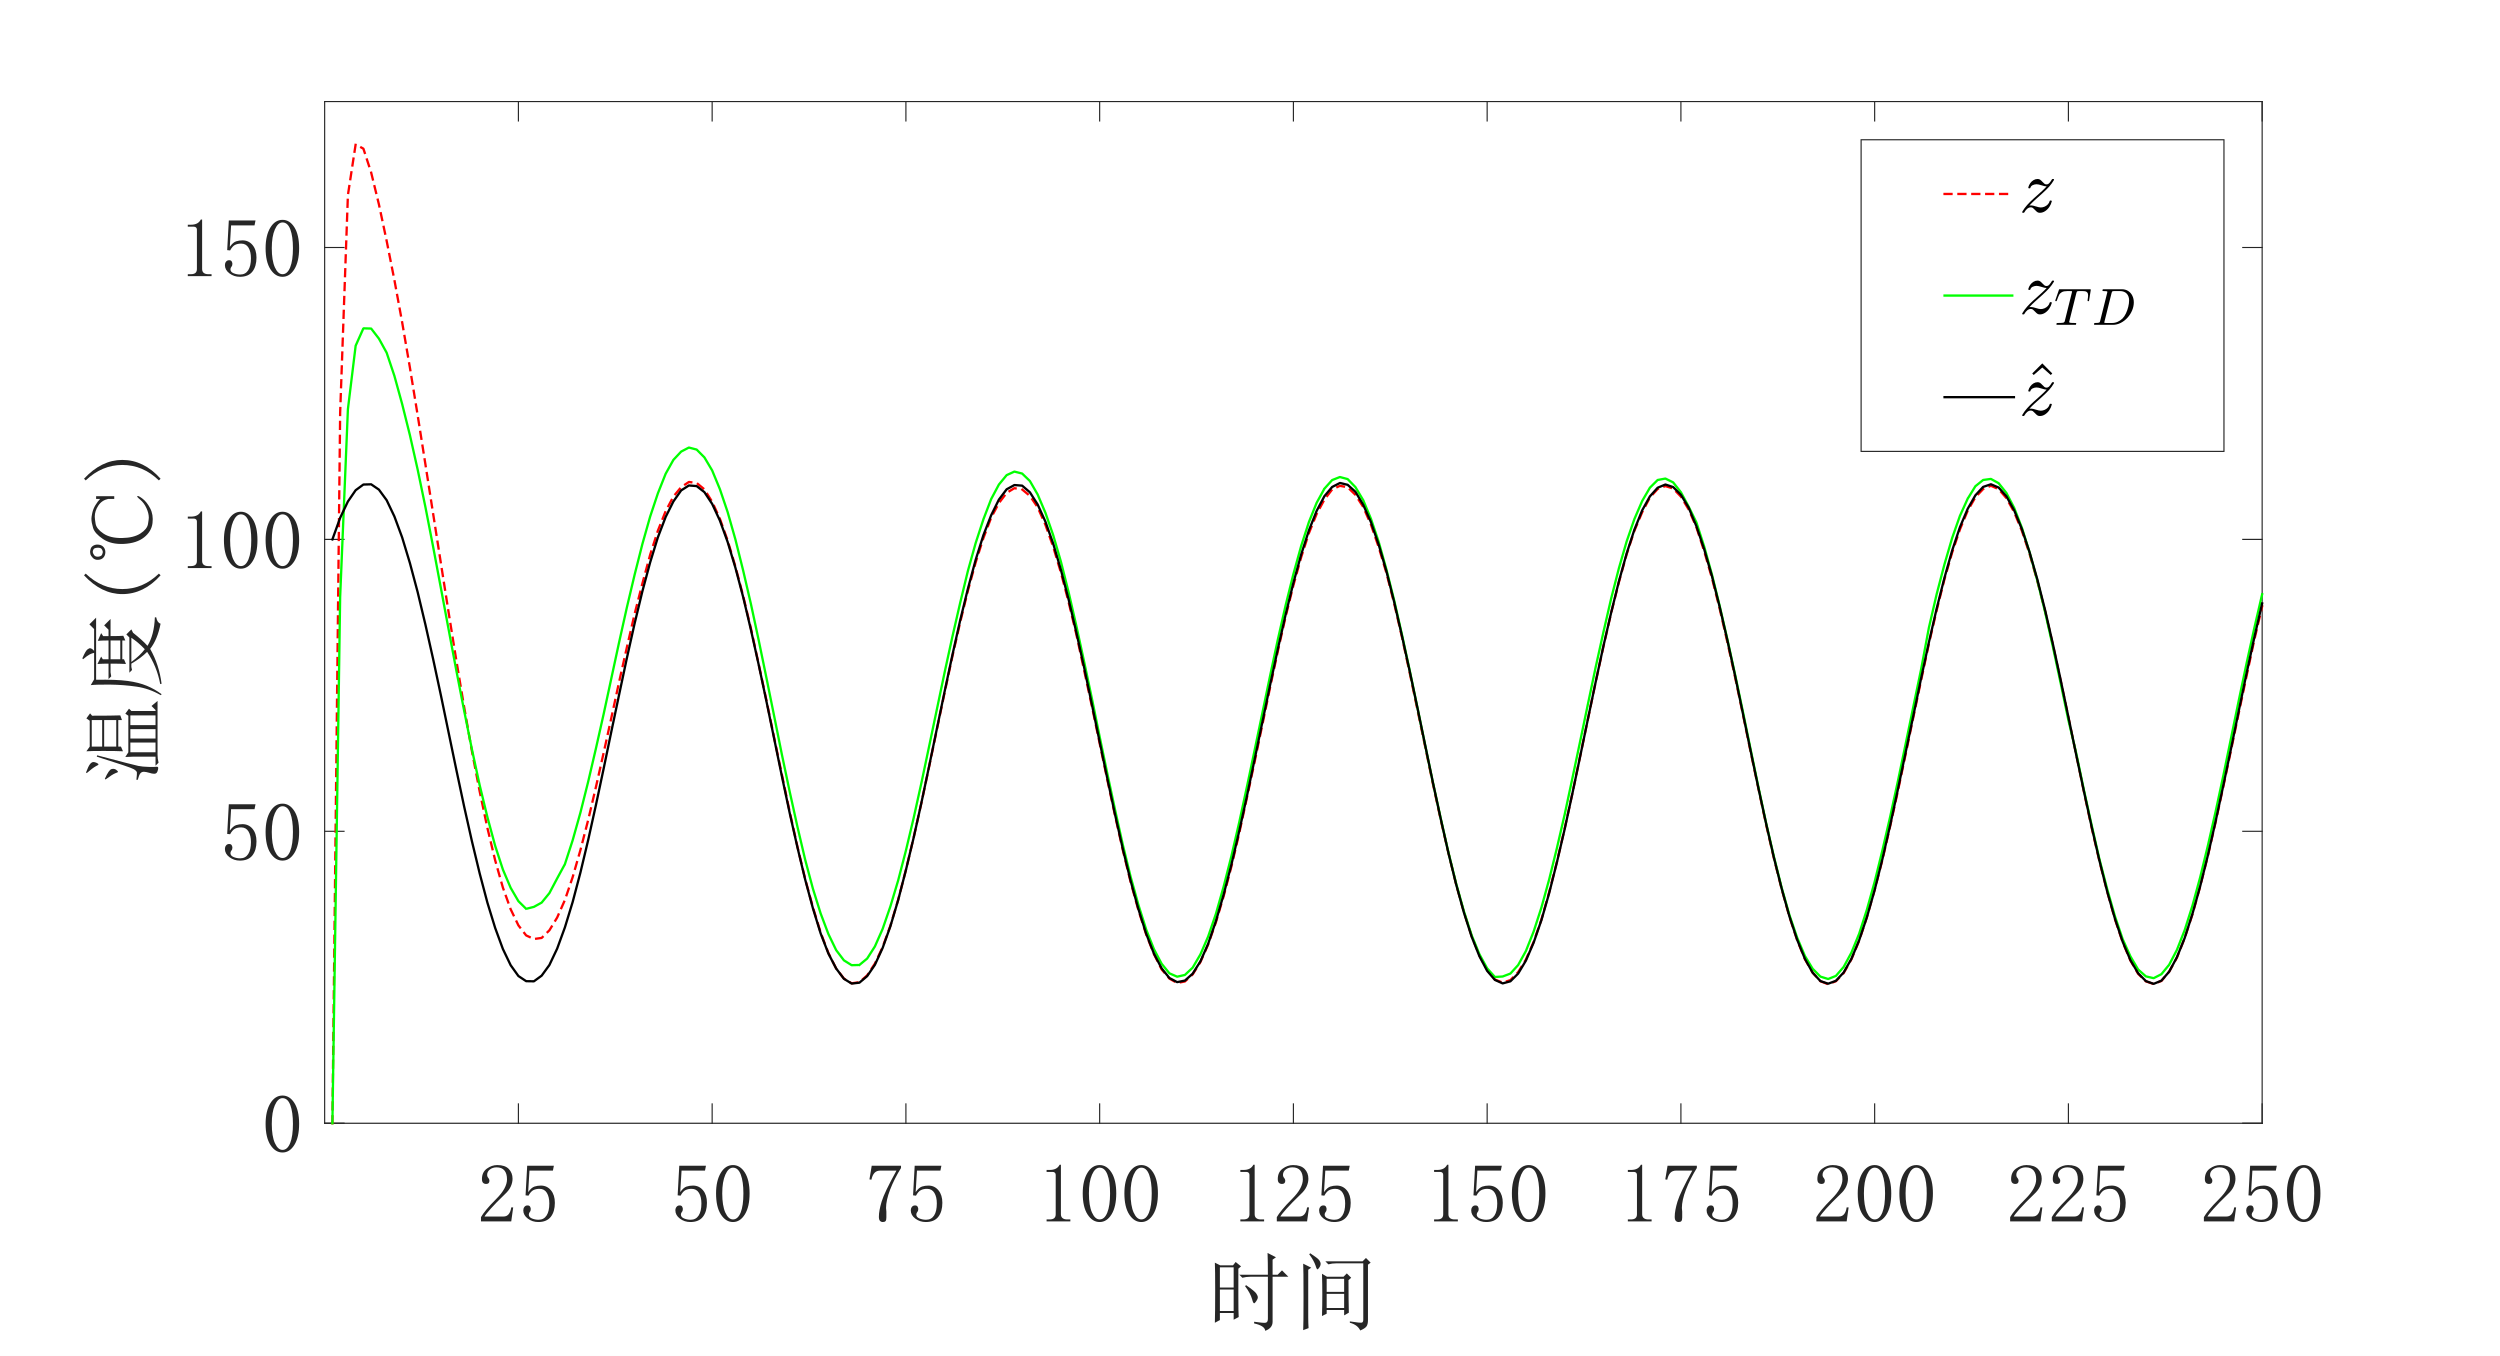 <?xml version="1.0"?>
<!DOCTYPE svg PUBLIC '-//W3C//DTD SVG 1.0//EN'
          'http://www.w3.org/TR/2001/REC-SVG-20010904/DTD/svg10.dtd'>
<svg xmlns:xlink="http://www.w3.org/1999/xlink" style="fill-opacity:1; color-rendering:auto; color-interpolation:auto; text-rendering:auto; stroke:black; stroke-linecap:square; stroke-miterlimit:10; shape-rendering:auto; stroke-opacity:1; fill:black; stroke-dasharray:none; font-weight:normal; stroke-width:1; font-family:'Dialog'; font-style:normal; stroke-linejoin:miter; font-size:12px; stroke-dashoffset:0; image-rendering:auto;" width="2880" height="1562" xmlns="http://www.w3.org/2000/svg"
><rect width="100%" height="100%" fill="#333333" stroke="none"/><!--Generated by the Batik Graphics2D SVG Generator--><defs id="genericDefs"
  /><g
  ><defs id="defs1"
    ><clipPath clipPathUnits="userSpaceOnUse" id="clipPath1"
      ><path d="M0 0 L2880 0 L2880 1562 L0 1562 L0 0 Z"
      /></clipPath
    ></defs
    ><g style="fill:white; stroke:white;"
    ><rect x="0" y="0" width="2880" style="clip-path:url(#clipPath1); stroke:none;" height="1562"
    /></g
    ><g style="fill:white; text-rendering:optimizeSpeed; color-rendering:optimizeSpeed; image-rendering:optimizeSpeed; shape-rendering:crispEdges; stroke:white; color-interpolation:sRGB;"
    ><rect x="0" width="2880" height="1562" y="0" style="stroke:none;"
      /><path style="stroke:none;" d="M374 1294 L2606 1294 L2606 117 L374 117 Z"
    /></g
    ><g style="fill:rgb(38,38,38); text-rendering:geometricPrecision; image-rendering:optimizeQuality; color-rendering:optimizeQuality; stroke-linejoin:round; stroke:rgb(38,38,38); color-interpolation:linearRGB; stroke-width:1.333;"
    ><line y2="1294" style="fill:none;" x1="374" x2="2606" y1="1294"
      /><line y2="117" style="fill:none;" x1="374" x2="2606" y1="117"
      /><line y2="1271.68" style="fill:none;" x1="597.2" x2="597.2" y1="1294"
      /><line y2="1271.68" style="fill:none;" x1="820.4" x2="820.4" y1="1294"
      /><line y2="1271.68" style="fill:none;" x1="1043.6" x2="1043.6" y1="1294"
      /><line y2="1271.68" style="fill:none;" x1="1266.8" x2="1266.8" y1="1294"
      /><line y2="1271.68" style="fill:none;" x1="1490" x2="1490" y1="1294"
      /><line y2="1271.68" style="fill:none;" x1="1713.2" x2="1713.2" y1="1294"
      /><line y2="1271.68" style="fill:none;" x1="1936.4" x2="1936.4" y1="1294"
      /><line y2="1271.68" style="fill:none;" x1="2159.6" x2="2159.6" y1="1294"
      /><line y2="1271.68" style="fill:none;" x1="2382.8" x2="2382.8" y1="1294"
      /><line y2="1271.68" style="fill:none;" x1="2606" x2="2606" y1="1294"
      /><line y2="139.32" style="fill:none;" x1="597.2" x2="597.2" y1="117"
      /><line y2="139.32" style="fill:none;" x1="820.4" x2="820.4" y1="117"
      /><line y2="139.32" style="fill:none;" x1="1043.6" x2="1043.6" y1="117"
      /><line y2="139.32" style="fill:none;" x1="1266.8" x2="1266.8" y1="117"
      /><line y2="139.32" style="fill:none;" x1="1490" x2="1490" y1="117"
      /><line y2="139.32" style="fill:none;" x1="1713.2" x2="1713.2" y1="117"
      /><line y2="139.32" style="fill:none;" x1="1936.4" x2="1936.4" y1="117"
      /><line y2="139.32" style="fill:none;" x1="2159.6" x2="2159.6" y1="117"
      /><line y2="139.32" style="fill:none;" x1="2382.8" x2="2382.8" y1="117"
      /><line y2="139.32" style="fill:none;" x1="2606" x2="2606" y1="117"
    /></g
    ><g transform="translate(597.2,1318.533)" style="font-size:96px; fill:rgb(38,38,38); text-rendering:geometricPrecision; image-rendering:optimizeQuality; color-rendering:optimizeQuality; font-family:'宋体'; stroke:rgb(38,38,38); color-interpolation:linearRGB;"
    ><path style="stroke:none;" d="M-13.125 40.125 Q-13.125 33.375 -16.125 29.812 Q-19.125 26.25 -25.125 26.25 Q-29.625 26.25 -32.812 28.688 Q-36 31.125 -36 34.875 Q-36 37.125 -34.5 38.625 Q-33.375 40.125 -33.375 41.625 Q-33.375 43.5 -34.312 44.438 Q-35.25 45.375 -37.125 45.375 Q-39.375 45.375 -40.688 44.062 Q-42 42.75 -42 39.75 Q-42 31.875 -36.375 27.75 Q-30.75 23.625 -24.375 23.625 Q-15.375 23.625 -11.062 28.125 Q-6.75 32.625 -6.75 39.375 Q-6.75 43.875 -8.812 48.375 Q-10.875 52.875 -15.375 57 Q-26.25 67.5 -32.062 74.062 Q-37.875 80.625 -39 82.875 L-16.875 82.875 Q-13.5 82.875 -11.25 80.25 Q-9 77.625 -8.25 72.375 L-6 72.375 L-8.25 88.5 L-43.125 88.5 L-43.125 83.625 Q-41.25 80.25 -36.938 75 Q-32.625 69.75 -25.5 62.625 Q-19.125 56.25 -16.125 50.625 Q-13.125 45 -13.125 40.125 ZM25.875 47.25 Q33 47.25 37.5 52.688 Q42 58.125 42 67.125 Q42 77.25 37.312 83.25 Q32.625 89.25 22.875 89.25 Q16.125 89.25 10.875 85.312 Q5.625 81.375 5.625 75.75 Q5.625 73.5 6.938 71.812 Q8.25 70.125 10.5 70.125 Q12.75 70.125 13.5 71.625 Q14.25 73.125 14.25 74.25 Q14.25 76.5 13.125 77.625 Q12 79.125 12 80.625 Q12 83.625 15.562 85.125 Q19.125 86.625 23.25 86.625 Q29.25 86.625 32.438 81.75 Q35.625 76.875 35.625 67.875 Q35.625 60.375 32.812 55.688 Q30 51 24.375 51 Q20.25 51 17.25 52.5 Q14.25 54 11.625 58.875 L8.25 58.5 L10.125 24.375 L40.875 24.375 L39.75 30 L12.75 30 L11.25 54.75 Q15 49.5 18.562 48.375 Q22.125 47.25 25.875 47.25 Z"
    /></g
    ><g transform="translate(820.4,1318.533)" style="font-size:96px; fill:rgb(38,38,38); text-rendering:geometricPrecision; image-rendering:optimizeQuality; color-rendering:optimizeQuality; font-family:'宋体'; stroke:rgb(38,38,38); color-interpolation:linearRGB;"
    ><path style="stroke:none;" d="M-22.125 47.25 Q-15 47.25 -10.5 52.688 Q-6 58.125 -6 67.125 Q-6 77.25 -10.688 83.25 Q-15.375 89.25 -25.125 89.25 Q-31.875 89.25 -37.125 85.312 Q-42.375 81.375 -42.375 75.75 Q-42.375 73.5 -41.062 71.812 Q-39.75 70.125 -37.5 70.125 Q-35.25 70.125 -34.5 71.625 Q-33.75 73.125 -33.75 74.25 Q-33.75 76.5 -34.875 77.625 Q-36 79.125 -36 80.625 Q-36 83.625 -32.438 85.125 Q-28.875 86.625 -24.75 86.625 Q-18.75 86.625 -15.562 81.75 Q-12.375 76.875 -12.375 67.875 Q-12.375 60.375 -15.188 55.688 Q-18 51 -23.625 51 Q-27.75 51 -30.75 52.5 Q-33.75 54 -36.375 58.875 L-39.75 58.5 L-37.875 24.375 L-7.125 24.375 L-8.25 30 L-35.25 30 L-36.75 54.75 Q-33 49.5 -29.438 48.375 Q-25.875 47.25 -22.125 47.25 ZM24 26.625 Q18.75 26.625 15.188 34.688 Q11.625 42.75 11.625 56.25 Q11.625 70.5 15.188 78.375 Q18.75 86.25 24 86.25 Q29.625 86.25 32.812 78.375 Q36 70.5 36 56.25 Q36 42.75 33 34.688 Q30 26.625 24 26.625 ZM24 89.25 Q15.75 89.25 10.125 80.625 Q4.5 72 4.5 56.25 Q4.5 41.625 9.938 32.625 Q15.375 23.625 24 23.625 Q32.25 23.625 37.688 32.25 Q43.125 40.875 43.125 56.25 Q43.125 71.625 37.688 80.438 Q32.25 89.25 24 89.25 Z"
    /></g
    ><g transform="translate(1043.6,1318.533)" style="font-size:96px; fill:rgb(38,38,38); text-rendering:geometricPrecision; image-rendering:optimizeQuality; color-rendering:optimizeQuality; font-family:'宋体'; stroke:rgb(38,38,38); color-interpolation:linearRGB;"
    ><path style="stroke:none;" d="M-5.625 27 Q-13.5 39.75 -18.188 51.938 Q-22.875 64.125 -22.875 73.125 Q-22.875 74.625 -22.5 77.25 Q-22.5 80.25 -22.5 84 Q-22.5 87 -23.438 88.125 Q-24.375 89.25 -26.625 89.25 Q-28.5 89.25 -29.812 87.938 Q-31.125 86.625 -31.125 83.25 Q-31.125 76.125 -27.938 65.625 Q-24.75 55.125 -10.875 30 L-29.625 30 Q-33.75 30 -36.188 32.625 Q-38.625 35.25 -39.75 40.5 L-42 40.125 L-39.375 24.375 L-5.625 24.375 L-5.625 27 ZM25.875 47.25 Q33 47.25 37.5 52.688 Q42 58.125 42 67.125 Q42 77.25 37.312 83.25 Q32.625 89.25 22.875 89.25 Q16.125 89.25 10.875 85.312 Q5.625 81.375 5.625 75.75 Q5.625 73.5 6.938 71.812 Q8.25 70.125 10.5 70.125 Q12.75 70.125 13.5 71.625 Q14.25 73.125 14.25 74.25 Q14.25 76.5 13.125 77.625 Q12 79.125 12 80.625 Q12 83.625 15.562 85.125 Q19.125 86.625 23.25 86.625 Q29.25 86.625 32.438 81.75 Q35.625 76.875 35.625 67.875 Q35.625 60.375 32.812 55.688 Q30 51 24.375 51 Q20.25 51 17.25 52.5 Q14.25 54 11.625 58.875 L8.25 58.5 L10.125 24.375 L40.875 24.375 L39.75 30 L12.75 30 L11.25 54.75 Q15 49.5 18.562 48.375 Q22.125 47.25 25.875 47.25 Z"
    /></g
    ><g transform="translate(1266.8,1318.533)" style="font-size:96px; fill:rgb(38,38,38); text-rendering:geometricPrecision; image-rendering:optimizeQuality; color-rendering:optimizeQuality; font-family:'宋体'; stroke:rgb(38,38,38); color-interpolation:linearRGB;"
    ><path style="stroke:none;" d="M-44.625 23.25 L-44.625 80.25 Q-44.625 83.25 -42.75 84.75 Q-40.875 86.25 -37.5 86.25 L-33.75 86.25 L-33.75 88.5 L-61.125 88.5 L-61.125 86.25 L-57.75 86.25 Q-54 86.25 -52.312 84.75 Q-50.625 83.25 -50.625 80.25 L-50.625 34.875 Q-50.625 33.375 -51.562 32.438 Q-52.5 31.5 -54.375 31.5 L-61.125 31.5 L-61.125 29.25 L-57.75 29.25 Q-53.25 29.25 -50.438 27.75 Q-47.625 26.25 -46.125 23.25 L-44.625 23.25 ZM0 26.625 Q-5.25 26.625 -8.812 34.688 Q-12.375 42.75 -12.375 56.25 Q-12.375 70.5 -8.812 78.375 Q-5.25 86.25 0 86.25 Q5.625 86.25 8.812 78.375 Q12 70.5 12 56.25 Q12 42.75 9 34.688 Q6 26.625 0 26.625 ZM0 89.25 Q-8.25 89.25 -13.875 80.625 Q-19.5 72 -19.5 56.25 Q-19.5 41.625 -14.062 32.625 Q-8.625 23.625 0 23.625 Q8.25 23.625 13.688 32.25 Q19.125 40.875 19.125 56.25 Q19.125 71.625 13.688 80.438 Q8.25 89.25 0 89.25 ZM48 26.625 Q42.75 26.625 39.188 34.688 Q35.625 42.75 35.625 56.25 Q35.625 70.5 39.188 78.375 Q42.75 86.25 48 86.25 Q53.625 86.25 56.812 78.375 Q60 70.5 60 56.25 Q60 42.75 57 34.688 Q54 26.625 48 26.625 ZM48 89.25 Q39.75 89.25 34.125 80.625 Q28.5 72 28.5 56.25 Q28.5 41.625 33.938 32.625 Q39.375 23.625 48 23.625 Q56.25 23.625 61.688 32.25 Q67.125 40.875 67.125 56.25 Q67.125 71.625 61.688 80.438 Q56.25 89.25 48 89.25 Z"
    /></g
    ><g transform="translate(1490,1318.533)" style="font-size:96px; fill:rgb(38,38,38); text-rendering:geometricPrecision; image-rendering:optimizeQuality; color-rendering:optimizeQuality; font-family:'宋体'; stroke:rgb(38,38,38); color-interpolation:linearRGB;"
    ><path style="stroke:none;" d="M-44.625 23.25 L-44.625 80.25 Q-44.625 83.25 -42.75 84.75 Q-40.875 86.25 -37.5 86.25 L-33.75 86.25 L-33.75 88.5 L-61.125 88.5 L-61.125 86.25 L-57.75 86.25 Q-54 86.25 -52.312 84.75 Q-50.625 83.25 -50.625 80.25 L-50.625 34.875 Q-50.625 33.375 -51.562 32.438 Q-52.5 31.5 -54.375 31.5 L-61.125 31.5 L-61.125 29.25 L-57.75 29.25 Q-53.25 29.25 -50.438 27.75 Q-47.625 26.25 -46.125 23.25 L-44.625 23.25 ZM10.875 40.125 Q10.875 33.375 7.875 29.812 Q4.875 26.25 -1.125 26.25 Q-5.625 26.25 -8.812 28.688 Q-12 31.125 -12 34.875 Q-12 37.125 -10.5 38.625 Q-9.375 40.125 -9.375 41.625 Q-9.375 43.5 -10.312 44.438 Q-11.25 45.375 -13.125 45.375 Q-15.375 45.375 -16.688 44.062 Q-18 42.75 -18 39.75 Q-18 31.875 -12.375 27.75 Q-6.75 23.625 -0.375 23.625 Q8.625 23.625 12.938 28.125 Q17.25 32.625 17.25 39.375 Q17.25 43.875 15.188 48.375 Q13.125 52.875 8.625 57 Q-2.25 67.5 -8.062 74.062 Q-13.875 80.625 -15 82.875 L7.125 82.875 Q10.5 82.875 12.75 80.25 Q15 77.625 15.75 72.375 L18 72.375 L15.75 88.5 L-19.125 88.5 L-19.125 83.625 Q-17.25 80.25 -12.938 75 Q-8.625 69.75 -1.5 62.625 Q4.875 56.25 7.875 50.625 Q10.875 45 10.875 40.125 ZM49.875 47.25 Q57 47.25 61.5 52.688 Q66 58.125 66 67.125 Q66 77.25 61.312 83.25 Q56.625 89.25 46.875 89.25 Q40.125 89.25 34.875 85.312 Q29.625 81.375 29.625 75.75 Q29.625 73.5 30.938 71.812 Q32.25 70.125 34.5 70.125 Q36.75 70.125 37.5 71.625 Q38.25 73.125 38.25 74.25 Q38.25 76.5 37.125 77.625 Q36 79.125 36 80.625 Q36 83.625 39.562 85.125 Q43.125 86.625 47.25 86.625 Q53.25 86.625 56.438 81.75 Q59.625 76.875 59.625 67.875 Q59.625 60.375 56.812 55.688 Q54 51 48.375 51 Q44.25 51 41.25 52.5 Q38.25 54 35.625 58.875 L32.25 58.5 L34.125 24.375 L64.875 24.375 L63.75 30 L36.75 30 L35.25 54.75 Q39 49.5 42.562 48.375 Q46.125 47.25 49.875 47.25 Z"
    /></g
    ><g transform="translate(1713.2,1318.533)" style="font-size:96px; fill:rgb(38,38,38); text-rendering:geometricPrecision; image-rendering:optimizeQuality; color-rendering:optimizeQuality; font-family:'宋体'; stroke:rgb(38,38,38); color-interpolation:linearRGB;"
    ><path style="stroke:none;" d="M-44.625 23.25 L-44.625 80.25 Q-44.625 83.25 -42.75 84.75 Q-40.875 86.25 -37.5 86.25 L-33.75 86.25 L-33.75 88.5 L-61.125 88.5 L-61.125 86.25 L-57.75 86.25 Q-54 86.25 -52.312 84.75 Q-50.625 83.25 -50.625 80.25 L-50.625 34.875 Q-50.625 33.375 -51.562 32.438 Q-52.5 31.5 -54.375 31.5 L-61.125 31.5 L-61.125 29.25 L-57.75 29.25 Q-53.25 29.25 -50.438 27.75 Q-47.625 26.25 -46.125 23.25 L-44.625 23.25 ZM1.875 47.25 Q9 47.25 13.5 52.688 Q18 58.125 18 67.125 Q18 77.25 13.312 83.25 Q8.625 89.25 -1.125 89.25 Q-7.875 89.25 -13.125 85.312 Q-18.375 81.375 -18.375 75.75 Q-18.375 73.5 -17.062 71.812 Q-15.75 70.125 -13.5 70.125 Q-11.25 70.125 -10.5 71.625 Q-9.75 73.125 -9.75 74.25 Q-9.75 76.5 -10.875 77.625 Q-12 79.125 -12 80.625 Q-12 83.625 -8.438 85.125 Q-4.875 86.625 -0.75 86.625 Q5.25 86.625 8.438 81.75 Q11.625 76.875 11.625 67.875 Q11.625 60.375 8.812 55.688 Q6 51 0.375 51 Q-3.75 51 -6.75 52.5 Q-9.75 54 -12.375 58.875 L-15.75 58.5 L-13.875 24.375 L16.875 24.375 L15.75 30 L-11.25 30 L-12.75 54.75 Q-9 49.5 -5.438 48.375 Q-1.875 47.25 1.875 47.25 ZM48 26.625 Q42.75 26.625 39.188 34.688 Q35.625 42.75 35.625 56.25 Q35.625 70.5 39.188 78.375 Q42.75 86.25 48 86.25 Q53.625 86.25 56.812 78.375 Q60 70.5 60 56.25 Q60 42.75 57 34.688 Q54 26.625 48 26.625 ZM48 89.25 Q39.75 89.25 34.125 80.625 Q28.5 72 28.5 56.25 Q28.5 41.625 33.938 32.625 Q39.375 23.625 48 23.625 Q56.25 23.625 61.688 32.25 Q67.125 40.875 67.125 56.25 Q67.125 71.625 61.688 80.438 Q56.25 89.25 48 89.25 Z"
    /></g
    ><g transform="translate(1936.4,1318.533)" style="font-size:96px; fill:rgb(38,38,38); text-rendering:geometricPrecision; image-rendering:optimizeQuality; color-rendering:optimizeQuality; font-family:'宋体'; stroke:rgb(38,38,38); color-interpolation:linearRGB;"
    ><path style="stroke:none;" d="M-44.625 23.25 L-44.625 80.25 Q-44.625 83.25 -42.75 84.75 Q-40.875 86.25 -37.5 86.25 L-33.75 86.25 L-33.75 88.5 L-61.125 88.5 L-61.125 86.25 L-57.75 86.25 Q-54 86.25 -52.312 84.75 Q-50.625 83.25 -50.625 80.25 L-50.625 34.875 Q-50.625 33.375 -51.562 32.438 Q-52.5 31.5 -54.375 31.5 L-61.125 31.5 L-61.125 29.25 L-57.75 29.25 Q-53.25 29.25 -50.438 27.75 Q-47.625 26.25 -46.125 23.25 L-44.625 23.25 ZM18.375 27 Q10.5 39.75 5.812 51.938 Q1.125 64.125 1.125 73.125 Q1.125 74.625 1.5 77.25 Q1.5 80.25 1.5 84 Q1.5 87 0.562 88.125 Q-0.375 89.25 -2.625 89.25 Q-4.5 89.25 -5.812 87.938 Q-7.125 86.625 -7.125 83.25 Q-7.125 76.125 -3.938 65.625 Q-0.75 55.125 13.125 30 L-5.625 30 Q-9.75 30 -12.188 32.625 Q-14.625 35.25 -15.75 40.5 L-18 40.125 L-15.375 24.375 L18.375 24.375 L18.375 27 ZM49.875 47.25 Q57 47.25 61.5 52.688 Q66 58.125 66 67.125 Q66 77.25 61.312 83.25 Q56.625 89.25 46.875 89.25 Q40.125 89.25 34.875 85.312 Q29.625 81.375 29.625 75.75 Q29.625 73.5 30.938 71.812 Q32.25 70.125 34.5 70.125 Q36.75 70.125 37.5 71.625 Q38.25 73.125 38.25 74.25 Q38.25 76.5 37.125 77.625 Q36 79.125 36 80.625 Q36 83.625 39.562 85.125 Q43.125 86.625 47.25 86.625 Q53.25 86.625 56.438 81.75 Q59.625 76.875 59.625 67.875 Q59.625 60.375 56.812 55.688 Q54 51 48.375 51 Q44.25 51 41.25 52.5 Q38.25 54 35.625 58.875 L32.25 58.5 L34.125 24.375 L64.875 24.375 L63.75 30 L36.75 30 L35.25 54.75 Q39 49.5 42.562 48.375 Q46.125 47.25 49.875 47.25 Z"
    /></g
    ><g transform="translate(2159.6,1318.533)" style="font-size:96px; fill:rgb(38,38,38); text-rendering:geometricPrecision; image-rendering:optimizeQuality; color-rendering:optimizeQuality; font-family:'宋体'; stroke:rgb(38,38,38); color-interpolation:linearRGB;"
    ><path style="stroke:none;" d="M-37.125 40.125 Q-37.125 33.375 -40.125 29.812 Q-43.125 26.25 -49.125 26.25 Q-53.625 26.25 -56.812 28.688 Q-60 31.125 -60 34.875 Q-60 37.125 -58.5 38.625 Q-57.375 40.125 -57.375 41.625 Q-57.375 43.5 -58.312 44.438 Q-59.25 45.375 -61.125 45.375 Q-63.375 45.375 -64.688 44.062 Q-66 42.75 -66 39.75 Q-66 31.875 -60.375 27.75 Q-54.75 23.625 -48.375 23.625 Q-39.375 23.625 -35.062 28.125 Q-30.75 32.625 -30.75 39.375 Q-30.75 43.875 -32.812 48.375 Q-34.875 52.875 -39.375 57 Q-50.25 67.5 -56.062 74.062 Q-61.875 80.625 -63 82.875 L-40.875 82.875 Q-37.5 82.875 -35.25 80.25 Q-33 77.625 -32.25 72.375 L-30 72.375 L-32.25 88.5 L-67.125 88.5 L-67.125 83.625 Q-65.25 80.25 -60.938 75 Q-56.625 69.75 -49.5 62.625 Q-43.125 56.25 -40.125 50.625 Q-37.125 45 -37.125 40.125 ZM0 26.625 Q-5.25 26.625 -8.812 34.688 Q-12.375 42.75 -12.375 56.25 Q-12.375 70.5 -8.812 78.375 Q-5.25 86.25 0 86.25 Q5.625 86.25 8.812 78.375 Q12 70.5 12 56.25 Q12 42.75 9 34.688 Q6 26.625 0 26.625 ZM0 89.25 Q-8.25 89.25 -13.875 80.625 Q-19.5 72 -19.5 56.25 Q-19.5 41.625 -14.062 32.625 Q-8.625 23.625 0 23.625 Q8.25 23.625 13.688 32.25 Q19.125 40.875 19.125 56.25 Q19.125 71.625 13.688 80.438 Q8.25 89.25 0 89.25 ZM48 26.625 Q42.75 26.625 39.188 34.688 Q35.625 42.75 35.625 56.25 Q35.625 70.5 39.188 78.375 Q42.75 86.25 48 86.25 Q53.625 86.25 56.812 78.375 Q60 70.5 60 56.25 Q60 42.75 57 34.688 Q54 26.625 48 26.625 ZM48 89.25 Q39.75 89.25 34.125 80.625 Q28.5 72 28.5 56.25 Q28.5 41.625 33.938 32.625 Q39.375 23.625 48 23.625 Q56.25 23.625 61.688 32.25 Q67.125 40.875 67.125 56.25 Q67.125 71.625 61.688 80.438 Q56.25 89.25 48 89.25 Z"
    /></g
    ><g transform="translate(2382.8,1318.533)" style="font-size:96px; fill:rgb(38,38,38); text-rendering:geometricPrecision; image-rendering:optimizeQuality; color-rendering:optimizeQuality; font-family:'宋体'; stroke:rgb(38,38,38); color-interpolation:linearRGB;"
    ><path style="stroke:none;" d="M-37.125 40.125 Q-37.125 33.375 -40.125 29.812 Q-43.125 26.25 -49.125 26.25 Q-53.625 26.25 -56.812 28.688 Q-60 31.125 -60 34.875 Q-60 37.125 -58.5 38.625 Q-57.375 40.125 -57.375 41.625 Q-57.375 43.5 -58.312 44.438 Q-59.25 45.375 -61.125 45.375 Q-63.375 45.375 -64.688 44.062 Q-66 42.75 -66 39.75 Q-66 31.875 -60.375 27.75 Q-54.75 23.625 -48.375 23.625 Q-39.375 23.625 -35.062 28.125 Q-30.75 32.625 -30.75 39.375 Q-30.75 43.875 -32.812 48.375 Q-34.875 52.875 -39.375 57 Q-50.25 67.5 -56.062 74.062 Q-61.875 80.625 -63 82.875 L-40.875 82.875 Q-37.5 82.875 -35.25 80.25 Q-33 77.625 -32.25 72.375 L-30 72.375 L-32.25 88.5 L-67.125 88.5 L-67.125 83.625 Q-65.25 80.25 -60.938 75 Q-56.625 69.75 -49.5 62.625 Q-43.125 56.25 -40.125 50.625 Q-37.125 45 -37.125 40.125 ZM10.875 40.125 Q10.875 33.375 7.875 29.812 Q4.875 26.25 -1.125 26.25 Q-5.625 26.25 -8.812 28.688 Q-12 31.125 -12 34.875 Q-12 37.125 -10.5 38.625 Q-9.375 40.125 -9.375 41.625 Q-9.375 43.5 -10.312 44.438 Q-11.25 45.375 -13.125 45.375 Q-15.375 45.375 -16.688 44.062 Q-18 42.75 -18 39.75 Q-18 31.875 -12.375 27.75 Q-6.75 23.625 -0.375 23.625 Q8.625 23.625 12.938 28.125 Q17.25 32.625 17.25 39.375 Q17.25 43.875 15.188 48.375 Q13.125 52.875 8.625 57 Q-2.25 67.5 -8.062 74.062 Q-13.875 80.625 -15 82.875 L7.125 82.875 Q10.5 82.875 12.75 80.25 Q15 77.625 15.75 72.375 L18 72.375 L15.75 88.5 L-19.125 88.5 L-19.125 83.625 Q-17.25 80.25 -12.938 75 Q-8.625 69.75 -1.5 62.625 Q4.875 56.25 7.875 50.625 Q10.875 45 10.875 40.125 ZM49.875 47.25 Q57 47.25 61.5 52.688 Q66 58.125 66 67.125 Q66 77.25 61.312 83.25 Q56.625 89.25 46.875 89.25 Q40.125 89.25 34.875 85.312 Q29.625 81.375 29.625 75.75 Q29.625 73.5 30.938 71.812 Q32.25 70.125 34.5 70.125 Q36.75 70.125 37.5 71.625 Q38.25 73.125 38.25 74.25 Q38.25 76.5 37.125 77.625 Q36 79.125 36 80.625 Q36 83.625 39.562 85.125 Q43.125 86.625 47.25 86.625 Q53.25 86.625 56.438 81.75 Q59.625 76.875 59.625 67.875 Q59.625 60.375 56.812 55.688 Q54 51 48.375 51 Q44.25 51 41.25 52.5 Q38.25 54 35.625 58.875 L32.25 58.5 L34.125 24.375 L64.875 24.375 L63.75 30 L36.75 30 L35.25 54.75 Q39 49.5 42.562 48.375 Q46.125 47.25 49.875 47.25 Z"
    /></g
    ><g transform="translate(2606,1318.533)" style="font-size:96px; fill:rgb(38,38,38); text-rendering:geometricPrecision; image-rendering:optimizeQuality; color-rendering:optimizeQuality; font-family:'宋体'; stroke:rgb(38,38,38); color-interpolation:linearRGB;"
    ><path style="stroke:none;" d="M-37.125 40.125 Q-37.125 33.375 -40.125 29.812 Q-43.125 26.25 -49.125 26.25 Q-53.625 26.25 -56.812 28.688 Q-60 31.125 -60 34.875 Q-60 37.125 -58.5 38.625 Q-57.375 40.125 -57.375 41.625 Q-57.375 43.5 -58.312 44.438 Q-59.25 45.375 -61.125 45.375 Q-63.375 45.375 -64.688 44.062 Q-66 42.75 -66 39.75 Q-66 31.875 -60.375 27.75 Q-54.75 23.625 -48.375 23.625 Q-39.375 23.625 -35.062 28.125 Q-30.75 32.625 -30.75 39.375 Q-30.75 43.875 -32.812 48.375 Q-34.875 52.875 -39.375 57 Q-50.25 67.5 -56.062 74.062 Q-61.875 80.625 -63 82.875 L-40.875 82.875 Q-37.5 82.875 -35.25 80.25 Q-33 77.625 -32.25 72.375 L-30 72.375 L-32.25 88.5 L-67.125 88.5 L-67.125 83.625 Q-65.25 80.25 -60.938 75 Q-56.625 69.75 -49.5 62.625 Q-43.125 56.25 -40.125 50.625 Q-37.125 45 -37.125 40.125 ZM1.875 47.25 Q9 47.25 13.5 52.688 Q18 58.125 18 67.125 Q18 77.25 13.312 83.25 Q8.625 89.25 -1.125 89.25 Q-7.875 89.25 -13.125 85.312 Q-18.375 81.375 -18.375 75.75 Q-18.375 73.5 -17.062 71.812 Q-15.75 70.125 -13.5 70.125 Q-11.25 70.125 -10.5 71.625 Q-9.75 73.125 -9.75 74.25 Q-9.75 76.5 -10.875 77.625 Q-12 79.125 -12 80.625 Q-12 83.625 -8.438 85.125 Q-4.875 86.625 -0.75 86.625 Q5.25 86.625 8.438 81.75 Q11.625 76.875 11.625 67.875 Q11.625 60.375 8.812 55.688 Q6 51 0.375 51 Q-3.75 51 -6.75 52.5 Q-9.75 54 -12.375 58.875 L-15.75 58.5 L-13.875 24.375 L16.875 24.375 L15.75 30 L-11.25 30 L-12.75 54.75 Q-9 49.5 -5.438 48.375 Q-1.875 47.25 1.875 47.25 ZM48 26.625 Q42.75 26.625 39.188 34.688 Q35.625 42.75 35.625 56.25 Q35.625 70.5 39.188 78.375 Q42.75 86.25 48 86.25 Q53.625 86.25 56.812 78.375 Q60 70.5 60 56.25 Q60 42.75 57 34.688 Q54 26.625 48 26.625 ZM48 89.25 Q39.75 89.25 34.125 80.625 Q28.5 72 28.5 56.25 Q28.5 41.625 33.938 32.625 Q39.375 23.625 48 23.625 Q56.25 23.625 61.688 32.25 Q67.125 40.875 67.125 56.25 Q67.125 71.625 61.688 80.438 Q56.25 89.25 48 89.25 Z"
    /></g
    ><g transform="translate(1490.001,1432.2)" style="font-size:98.667px; fill:rgb(38,38,38); text-rendering:geometricPrecision; image-rendering:optimizeQuality; color-rendering:optimizeQuality; font-family:'宋体'; stroke:rgb(38,38,38); color-interpolation:linearRGB;"
    ><path style="stroke:none;" d="M-29.391 36.312 Q-29.391 21.234 -29.781 11.172 L-20.109 16.203 L-23.969 18.906 L-23.969 36.312 L-18.172 36.312 L-13.141 31.281 L-5.797 38.625 L-23.969 38.625 L-23.969 90.453 Q-23.969 97.797 -32.484 100.891 Q-32.875 95.094 -45.25 92.391 L-45.25 90.453 Q-34.797 92 -32.094 91.609 Q-29.391 91.219 -29.391 86.969 L-29.391 38.625 L-49.5 38.625 Q-54.531 38.625 -58.781 39.797 L-62.266 36.312 L-29.391 36.312 ZM-54.531 48.297 Q-44.469 55.266 -42.727 57.969 Q-40.984 60.672 -40.984 62.219 Q-40.984 64.156 -42.727 66.672 Q-44.469 69.188 -45.25 69.188 Q-46.406 69.188 -47.562 64.547 Q-49.5 57.578 -55.688 49.453 L-54.531 48.297 ZM-84.688 27.797 L-84.688 51 L-68.828 51 L-68.828 27.797 L-84.688 27.797 ZM-84.688 53.328 L-84.688 78.078 L-68.828 78.078 L-68.828 53.328 L-84.688 53.328 ZM-63.422 61.062 Q-63.422 79.625 -63.031 85.031 L-68.828 88.125 L-68.828 80.391 L-84.688 80.391 L-84.688 88.516 L-90.484 91.609 Q-90.109 79.234 -90.109 54.484 Q-90.109 29.734 -90.484 22.391 L-84.297 25.484 L-69.609 25.484 L-66.516 21.609 L-60.328 26.641 L-63.422 29.344 L-63.422 61.062 ZM32.93 83.875 Q33.305 71.5 33.305 59.32 Q33.305 47.141 32.93 35.156 L38.727 38.625 L57.68 38.625 L61.539 34.766 L66.57 39.797 L63.477 42.5 Q63.477 68.016 63.867 80.016 L58.445 83.109 L58.445 76.922 L38.336 76.922 L38.336 81.172 L32.93 83.875 ZM38.336 40.953 L38.336 56.031 L58.445 56.031 L58.445 40.953 L38.336 40.953 ZM38.336 58.359 L38.336 74.594 L58.445 74.594 L58.445 58.359 L38.336 58.359 ZM19.383 11.562 Q28.289 17.359 29.836 19.68 Q31.383 22 31.383 23.547 Q31.383 25.875 29.836 28 Q28.289 30.125 27.898 30.125 Q26.742 30.125 25.57 25.875 Q23.648 20.062 18.227 12.719 L19.383 11.562 ZM17.07 85.422 Q17.07 91.609 17.461 97.797 L11.273 100.125 Q11.648 94.328 11.648 61.836 Q11.648 29.344 11.273 23.547 L20.555 28.188 L17.07 30.516 L17.07 85.422 ZM65.023 90.062 Q77.398 92 78.945 91.422 Q80.492 90.844 80.492 88.125 L80.492 23.156 L49.555 23.156 Q44.523 23.156 40.273 24.328 L36.789 20.844 L79.711 20.844 L83.586 16.969 L88.992 22.391 L85.898 24.703 L85.898 88.516 Q85.898 93.547 84.164 95.867 Q82.43 98.188 77.008 100.516 Q73.914 93.938 65.023 91.609 L65.023 90.062 Z"
    /></g
    ><g style="fill:rgb(38,38,38); text-rendering:geometricPrecision; image-rendering:optimizeQuality; color-rendering:optimizeQuality; stroke-linejoin:round; stroke:rgb(38,38,38); color-interpolation:linearRGB; stroke-width:1.333;"
    ><line y2="117" style="fill:none;" x1="374" x2="374" y1="1294"
      /><line y2="117" style="fill:none;" x1="2606" x2="2606" y1="1294"
      /><line y2="1293.936" style="fill:none;" x1="374" x2="396.32" y1="1293.936"
      /><line y2="957.668" style="fill:none;" x1="374" x2="396.32" y1="957.668"
      /><line y2="621.401" style="fill:none;" x1="374" x2="396.32" y1="621.401"
      /><line y2="285.134" style="fill:none;" x1="374" x2="396.32" y1="285.134"
      /><line y2="1293.936" style="fill:none;" x1="2606" x2="2583.68" y1="1293.936"
      /><line y2="957.668" style="fill:none;" x1="2606" x2="2583.68" y1="957.668"
      /><line y2="621.401" style="fill:none;" x1="2606" x2="2583.68" y1="621.401"
      /><line y2="285.134" style="fill:none;" x1="2606" x2="2583.68" y1="285.134"
    /></g
    ><g transform="translate(349.467,1293.936)" style="font-size:96px; fill:rgb(38,38,38); text-rendering:geometricPrecision; image-rendering:optimizeQuality; color-rendering:optimizeQuality; font-family:'宋体'; stroke:rgb(38,38,38); color-interpolation:linearRGB;"
    ><path style="stroke:none;" d="M-24 -28.875 Q-29.25 -28.875 -32.812 -20.812 Q-36.375 -12.75 -36.375 0.75 Q-36.375 15 -32.812 22.875 Q-29.25 30.75 -24 30.75 Q-18.375 30.75 -15.188 22.875 Q-12 15 -12 0.75 Q-12 -12.75 -15 -20.812 Q-18 -28.875 -24 -28.875 ZM-24 33.75 Q-32.25 33.75 -37.875 25.125 Q-43.5 16.5 -43.5 0.75 Q-43.5 -13.875 -38.062 -22.875 Q-32.625 -31.875 -24 -31.875 Q-15.75 -31.875 -10.312 -23.25 Q-4.875 -14.625 -4.875 0.75 Q-4.875 16.125 -10.312 24.938 Q-15.75 33.75 -24 33.75 Z"
    /></g
    ><g transform="translate(349.467,957.668)" style="font-size:96px; fill:rgb(38,38,38); text-rendering:geometricPrecision; image-rendering:optimizeQuality; color-rendering:optimizeQuality; font-family:'宋体'; stroke:rgb(38,38,38); color-interpolation:linearRGB;"
    ><path style="stroke:none;" d="M-70.125 -8.25 Q-63 -8.25 -58.5 -2.812 Q-54 2.625 -54 11.625 Q-54 21.75 -58.688 27.75 Q-63.375 33.75 -73.125 33.75 Q-79.875 33.75 -85.125 29.812 Q-90.375 25.875 -90.375 20.25 Q-90.375 18 -89.062 16.312 Q-87.75 14.625 -85.5 14.625 Q-83.25 14.625 -82.5 16.125 Q-81.75 17.625 -81.75 18.75 Q-81.75 21 -82.875 22.125 Q-84 23.625 -84 25.125 Q-84 28.125 -80.438 29.625 Q-76.875 31.125 -72.75 31.125 Q-66.75 31.125 -63.562 26.25 Q-60.375 21.375 -60.375 12.375 Q-60.375 4.875 -63.188 0.188 Q-66 -4.5 -71.625 -4.5 Q-75.75 -4.5 -78.75 -3 Q-81.75 -1.5 -84.375 3.375 L-87.75 3 L-85.875 -31.125 L-55.125 -31.125 L-56.25 -25.5 L-83.25 -25.5 L-84.75 -0.75 Q-81 -6 -77.438 -7.125 Q-73.875 -8.25 -70.125 -8.25 ZM-24 -28.875 Q-29.25 -28.875 -32.812 -20.812 Q-36.375 -12.75 -36.375 0.75 Q-36.375 15 -32.812 22.875 Q-29.25 30.75 -24 30.75 Q-18.375 30.75 -15.188 22.875 Q-12 15 -12 0.75 Q-12 -12.75 -15 -20.812 Q-18 -28.875 -24 -28.875 ZM-24 33.75 Q-32.25 33.75 -37.875 25.125 Q-43.5 16.5 -43.5 0.75 Q-43.5 -13.875 -38.062 -22.875 Q-32.625 -31.875 -24 -31.875 Q-15.75 -31.875 -10.312 -23.25 Q-4.875 -14.625 -4.875 0.75 Q-4.875 16.125 -10.312 24.938 Q-15.75 33.75 -24 33.75 Z"
    /></g
    ><g transform="translate(349.467,621.401)" style="font-size:96px; fill:rgb(38,38,38); text-rendering:geometricPrecision; image-rendering:optimizeQuality; color-rendering:optimizeQuality; font-family:'宋体'; stroke:rgb(38,38,38); color-interpolation:linearRGB;"
    ><path style="stroke:none;" d="M-116.625 -32.25 L-116.625 24.75 Q-116.625 27.75 -114.75 29.25 Q-112.875 30.75 -109.5 30.75 L-105.75 30.75 L-105.75 33 L-133.125 33 L-133.125 30.75 L-129.75 30.75 Q-126 30.75 -124.312 29.25 Q-122.625 27.75 -122.625 24.75 L-122.625 -20.625 Q-122.625 -22.125 -123.562 -23.062 Q-124.5 -24 -126.375 -24 L-133.125 -24 L-133.125 -26.25 L-129.75 -26.25 Q-125.25 -26.25 -122.438 -27.75 Q-119.625 -29.25 -118.125 -32.25 L-116.625 -32.25 ZM-72 -28.875 Q-77.25 -28.875 -80.812 -20.812 Q-84.375 -12.75 -84.375 0.75 Q-84.375 15 -80.812 22.875 Q-77.25 30.75 -72 30.75 Q-66.375 30.75 -63.188 22.875 Q-60 15 -60 0.75 Q-60 -12.75 -63 -20.812 Q-66 -28.875 -72 -28.875 ZM-72 33.75 Q-80.25 33.75 -85.875 25.125 Q-91.5 16.5 -91.5 0.75 Q-91.5 -13.875 -86.062 -22.875 Q-80.625 -31.875 -72 -31.875 Q-63.75 -31.875 -58.312 -23.25 Q-52.875 -14.625 -52.875 0.75 Q-52.875 16.125 -58.312 24.938 Q-63.75 33.75 -72 33.75 ZM-24 -28.875 Q-29.25 -28.875 -32.812 -20.812 Q-36.375 -12.75 -36.375 0.75 Q-36.375 15 -32.812 22.875 Q-29.25 30.75 -24 30.75 Q-18.375 30.75 -15.188 22.875 Q-12 15 -12 0.75 Q-12 -12.75 -15 -20.812 Q-18 -28.875 -24 -28.875 ZM-24 33.75 Q-32.25 33.75 -37.875 25.125 Q-43.5 16.5 -43.5 0.75 Q-43.5 -13.875 -38.062 -22.875 Q-32.625 -31.875 -24 -31.875 Q-15.75 -31.875 -10.312 -23.25 Q-4.875 -14.625 -4.875 0.75 Q-4.875 16.125 -10.312 24.938 Q-15.75 33.75 -24 33.75 Z"
    /></g
    ><g transform="translate(349.467,285.134)" style="font-size:96px; fill:rgb(38,38,38); text-rendering:geometricPrecision; image-rendering:optimizeQuality; color-rendering:optimizeQuality; font-family:'宋体'; stroke:rgb(38,38,38); color-interpolation:linearRGB;"
    ><path style="stroke:none;" d="M-116.625 -32.25 L-116.625 24.75 Q-116.625 27.75 -114.75 29.25 Q-112.875 30.75 -109.5 30.75 L-105.75 30.75 L-105.75 33 L-133.125 33 L-133.125 30.75 L-129.75 30.75 Q-126 30.75 -124.312 29.25 Q-122.625 27.75 -122.625 24.75 L-122.625 -20.625 Q-122.625 -22.125 -123.562 -23.062 Q-124.5 -24 -126.375 -24 L-133.125 -24 L-133.125 -26.25 L-129.75 -26.25 Q-125.25 -26.25 -122.438 -27.75 Q-119.625 -29.25 -118.125 -32.25 L-116.625 -32.25 ZM-70.125 -8.25 Q-63 -8.25 -58.5 -2.812 Q-54 2.625 -54 11.625 Q-54 21.75 -58.688 27.75 Q-63.375 33.75 -73.125 33.75 Q-79.875 33.75 -85.125 29.812 Q-90.375 25.875 -90.375 20.25 Q-90.375 18 -89.062 16.312 Q-87.75 14.625 -85.5 14.625 Q-83.25 14.625 -82.5 16.125 Q-81.75 17.625 -81.75 18.75 Q-81.75 21 -82.875 22.125 Q-84 23.625 -84 25.125 Q-84 28.125 -80.438 29.625 Q-76.875 31.125 -72.75 31.125 Q-66.75 31.125 -63.562 26.25 Q-60.375 21.375 -60.375 12.375 Q-60.375 4.875 -63.188 0.188 Q-66 -4.5 -71.625 -4.5 Q-75.75 -4.5 -78.75 -3 Q-81.75 -1.5 -84.375 3.375 L-87.75 3 L-85.875 -31.125 L-55.125 -31.125 L-56.25 -25.5 L-83.25 -25.5 L-84.75 -0.75 Q-81 -6 -77.438 -7.125 Q-73.875 -8.25 -70.125 -8.25 ZM-24 -28.875 Q-29.25 -28.875 -32.812 -20.812 Q-36.375 -12.75 -36.375 0.75 Q-36.375 15 -32.812 22.875 Q-29.25 30.75 -24 30.75 Q-18.375 30.75 -15.188 22.875 Q-12 15 -12 0.75 Q-12 -12.75 -15 -20.812 Q-18 -28.875 -24 -28.875 ZM-24 33.75 Q-32.25 33.75 -37.875 25.125 Q-43.5 16.5 -43.5 0.75 Q-43.5 -13.875 -38.062 -22.875 Q-32.625 -31.875 -24 -31.875 Q-15.75 -31.875 -10.312 -23.25 Q-4.875 -14.625 -4.875 0.75 Q-4.875 16.125 -10.312 24.938 Q-15.75 33.75 -24 33.75 Z"
    /></g
    ><g transform="translate(197.467,705.5) rotate(-90)" style="font-size:98.667px; fill:rgb(38,38,38); text-rendering:geometricPrecision; image-rendering:optimizeQuality; color-rendering:optimizeQuality; font-family:'宋体'; stroke:rgb(38,38,38); color-interpolation:linearRGB;"
    ><path style="stroke:none;" d="M-154.578 -91.766 L-154.578 -79.781 L-124.016 -79.781 L-124.016 -91.766 L-154.578 -91.766 ZM-154.578 -77.469 L-154.578 -63.547 L-124.016 -63.547 L-124.016 -77.469 L-154.578 -77.469 ZM-161.141 -47.297 L-161.141 -18.297 L-149.938 -18.297 L-149.938 -47.297 L-161.141 -47.297 ZM-145.297 -47.297 L-145.297 -18.297 L-134.469 -18.297 L-134.469 -47.297 L-145.297 -47.297 ZM-129.828 -47.297 L-129.828 -18.297 L-118.609 -18.297 L-118.609 -47.297 L-129.828 -47.297 ZM-159.594 -78.234 Q-159.594 -93.312 -159.984 -97.953 L-154.578 -94.094 L-124.797 -94.094 L-122.094 -97.953 L-116.281 -93.703 L-119 -91.391 Q-119 -68.188 -118.609 -58.906 L-124.016 -56.969 L-124.016 -61.219 L-154.578 -61.219 L-154.578 -58.125 L-159.984 -55.812 Q-159.594 -63.156 -159.594 -78.234 ZM-166.562 -53.094 L-161.141 -49.625 L-119 -49.625 L-116.672 -53.094 L-110.875 -48.844 L-113.578 -46.141 L-113.578 -18.297 L-112.422 -18.297 L-107.781 -22.938 L-101.984 -15.969 L-163.859 -15.969 Q-168.875 -15.969 -173.141 -14.812 L-176.609 -18.297 L-166.172 -18.297 L-166.172 -43.812 Q-166.172 -47.688 -166.562 -53.094 ZM-164.625 -85.578 Q-175.844 -43.047 -176.812 -38.211 Q-177.781 -33.375 -177.969 -26.414 Q-178.156 -19.453 -177.781 -16.75 Q-177.781 -15.203 -179.328 -15.203 Q-180.875 -15.203 -183.383 -16.164 Q-185.891 -17.125 -185.891 -19.844 Q-185.891 -22.156 -184.734 -25.641 Q-183.578 -29.516 -183.578 -31.828 Q-183.578 -34.156 -185.32 -35.703 Q-187.062 -37.25 -192.859 -38.797 L-192.859 -40.344 Q-185.891 -39.562 -184.344 -39.758 Q-182.797 -39.953 -180.672 -43.242 Q-178.547 -46.531 -166.172 -85.969 L-164.625 -85.578 ZM-191.703 -76.688 Q-181.25 -72.047 -180.477 -68.953 Q-179.703 -65.859 -181.25 -63.734 Q-182.797 -61.609 -183.578 -61.609 Q-184.344 -61.609 -185.125 -64.312 Q-186.672 -68.188 -192.469 -75.922 L-191.703 -76.688 ZM-184.344 -98.344 Q-177 -95.641 -174.68 -93.703 Q-172.359 -91.766 -172.359 -89.844 Q-172.359 -88.297 -173.328 -86.164 Q-174.297 -84.031 -175.062 -84.031 Q-175.844 -84.031 -177 -86.75 Q-179.328 -91 -185.125 -97.578 L-184.344 -98.344 ZM-59.383 -52.328 Q-59.008 -60.062 -59.008 -70.109 L-69.055 -70.109 L-73.695 -69.344 L-76.789 -72.438 L-59.008 -72.438 Q-59.008 -78.234 -59.383 -85.203 L-50.883 -80.938 L-53.977 -79.016 L-53.977 -72.438 L-32.32 -72.438 Q-32.32 -79.016 -32.711 -84.812 L-23.805 -80.938 L-27.289 -78.625 L-27.289 -72.438 L-19.945 -72.438 L-14.914 -77.469 L-7.57 -70.109 L-27.289 -70.109 Q-27.289 -58.906 -26.898 -55.422 L-32.32 -53.094 L-32.32 -56.578 L-53.977 -56.578 L-53.977 -54.641 L-59.383 -52.328 ZM-23.43 -44.203 Q-32.32 -32.984 -38.508 -27.578 Q-26.133 -19.844 -5.633 -19.062 L-5.633 -17.516 Q-11.82 -16.359 -12.977 -12.484 Q-31.164 -15.969 -41.992 -24.484 Q-60.555 -14.031 -82.211 -11.328 L-82.586 -12.875 Q-62.102 -16.75 -45.461 -27.969 Q-52.82 -35.312 -59.008 -46.141 L-62.867 -46.141 L-66.352 -45.359 L-69.445 -48.453 L-28.836 -48.453 L-25.352 -51.938 L-19.555 -46.141 L-23.43 -44.203 ZM-57.07 -46.141 Q-49.727 -36.078 -42.367 -30.672 Q-34.633 -38.016 -29.227 -46.141 L-57.07 -46.141 ZM-53.977 -70.109 L-53.977 -58.906 L-32.32 -58.906 L-32.32 -70.109 L-53.977 -70.109 ZM-83.758 -92.938 L-77.18 -89.062 L-46.633 -89.062 Q-47.008 -91.391 -48.367 -94.094 Q-49.727 -96.797 -53.977 -101.828 L-52.82 -102.594 Q-43.914 -98.734 -42.562 -96.609 Q-41.211 -94.484 -41.211 -94.094 Q-41.211 -91.766 -44.305 -89.062 L-19.164 -89.062 L-13.758 -94.484 L-6.023 -86.75 L-77.57 -86.75 Q-77.18 -63.547 -78.922 -50.586 Q-80.664 -37.625 -84.531 -28.344 Q-88.398 -19.062 -94.195 -11.328 L-95.352 -12.109 Q-87.617 -25.641 -85.492 -40.336 Q-83.367 -55.031 -83.172 -70.305 Q-82.977 -85.578 -83.758 -92.938 ZM44.688 -98.734 Q35.797 -89.453 31.352 -78.82 Q26.906 -68.188 26.906 -56.578 Q26.906 -44.594 31.352 -34.148 Q35.797 -23.703 44.688 -14.422 L42.75 -12.484 Q31.922 -22.156 26.508 -33.18 Q21.094 -44.203 21.094 -56.578 Q21.094 -68.562 26.508 -79.586 Q31.922 -90.609 42.75 -100.672 L44.688 -98.734 ZM130.754 -82.109 L130.754 -86.75 L133.848 -86.75 L133.848 -65.859 L130.754 -65.859 L130.754 -72.828 Q129.207 -80.172 123.019 -84.234 Q116.832 -88.297 110.269 -88.297 Q107.941 -88.297 102.144 -87.328 Q96.348 -86.359 90.934 -78.43 Q85.519 -70.5 85.707 -56.969 Q85.894 -43.438 90.926 -35.703 Q95.957 -27.969 101.754 -27 Q107.551 -26.031 109.098 -26.031 Q114.129 -26.031 120.121 -28.734 Q126.113 -31.438 129.988 -36.078 Q133.473 -40.344 134.051 -39.18 Q134.629 -38.016 130.957 -33.18 Q127.285 -28.344 119.934 -24.477 Q112.582 -20.609 102.918 -21.773 Q93.254 -22.938 86.481 -31.445 Q79.707 -39.953 78.934 -54.648 Q78.16 -69.344 84.543 -78.82 Q90.926 -88.297 97.309 -90.227 Q103.691 -92.156 107.941 -92.156 Q109.879 -92.156 114.519 -91.188 Q119.16 -90.219 123.606 -87.516 Q128.051 -84.812 130.754 -82.109 ZM62.895 -90.617 Q65.41 -92.938 66.957 -93.32 Q68.504 -93.703 69.66 -93.703 Q71.207 -93.703 73.527 -92.93 Q75.848 -92.156 77.199 -89.453 Q78.551 -86.75 77.973 -83.266 Q77.394 -79.781 74.879 -77.852 Q72.363 -75.922 68.887 -76.109 Q65.41 -76.297 63.09 -78.43 Q60.77 -80.562 60.574 -84.43 Q60.379 -88.297 62.895 -90.617 ZM74.496 -85.195 Q74.301 -89.062 72.559 -89.836 Q70.816 -90.609 70.051 -90.609 Q68.113 -90.609 65.988 -89.062 Q63.863 -87.516 64.246 -84.039 Q64.629 -80.562 66.754 -79.789 Q68.879 -79.016 69.66 -79.016 Q70.816 -79.016 72.754 -80.172 Q74.691 -81.328 74.496 -85.195 ZM152.074 -98.734 L154.012 -100.672 Q164.84 -90.609 170.254 -79.586 Q175.668 -68.562 175.668 -56.578 Q175.668 -44.203 170.254 -33.18 Q164.84 -22.156 154.012 -12.484 L152.074 -14.422 Q160.981 -23.703 165.426 -34.148 Q169.871 -44.594 169.871 -56.578 Q169.871 -68.188 165.426 -78.82 Q160.981 -89.453 152.074 -98.734 Z"
    /></g
    ><g style="stroke-linecap:butt; fill:red; text-rendering:geometricPrecision; image-rendering:optimizeQuality; color-rendering:optimizeQuality; stroke-linejoin:bevel; stroke-dasharray:8,8; stroke:red; color-interpolation:linearRGB; stroke-width:2.667; stroke-miterlimit:1;"
    ><path d="M382.928 1294 L391.856 475.264 L400.784 224.773 L409.712 166.243 L418.64 171.283 L427.568 198.731 L436.496 235.378 L445.424 277.519 L454.352 322.638 L463.28 371.279 L472.208 423.469 L481.136 478.301 L490.064 534.81 L498.992 591.982 L507.92 648.96 L516.848 705.847 L525.776 761.34 L534.704 814.522 L543.632 865.24 L552.56 911.633 L561.488 953.809 L570.416 991.053 L579.344 1022.562 L588.272 1047.443 L597.2 1066.002 L606.128 1077.607 L615.056 1081.738 L623.984 1080.504 L632.912 1071.691 L641.84 1057.025 L650.768 1036.803 L659.696 1010.508 L668.624 979.362 L677.552 944.724 L686.48 906.75 L695.408 867.211 L704.336 826.569 L713.264 785.371 L722.192 745.586 L731.12 707.078 L740.048 672.105 L748.976 639.071 L757.904 611.266 L766.832 588.872 L775.76 572.017 L784.688 561.203 L793.616 555.227 L802.544 556.379 L811.472 563.742 L820.4 578.062 L829.328 597.675 L838.256 622.687 L847.184 652.616 L856.112 686.495 L865.04 723.945 L873.968 765.018 L882.896 806.692 L891.824 849.936 L900.752 892.407 L909.68 935.002 L918.608 975.159 L927.536 1012.502 L936.464 1045.171 L945.392 1074.32 L954.32 1097.89 L963.248 1115.714 L972.176 1127.284 L981.104 1132.759 L990.032 1131.518 L998.96 1123.67 L1007.888 1110.066 L1016.816 1091.009 L1025.744 1066.354 L1034.672 1036.683 L1043.6 1002.269 L1052.528 964.886 L1061.456 924.936 L1070.384 883.009 L1079.312 840.318 L1088.24 797.619 L1097.168 756.079 L1106.096 716.955 L1115.024 680.457 L1123.952 647.925 L1132.88 619.846 L1141.808 596.324 L1150.736 579.495 L1159.664 567.804 L1168.592 562.38 L1177.52 563.885 L1186.448 571.234 L1195.376 584.395 L1204.304 604.521 L1213.232 629.722 L1222.16 659.567 L1231.088 693.795 L1240.016 731.086 L1248.944 772.303 L1257.872 813.725 L1266.8 856.32 L1275.728 898.738 L1284.656 940.13 L1293.584 979.756 L1302.512 1016.225 L1311.44 1048.481 L1320.368 1076.397 L1329.296 1099.018 L1338.224 1116.743 L1347.152 1127.336 L1356.08 1132.394 L1365.008 1130.663 L1373.936 1122.552 L1382.864 1108.317 L1391.792 1088.061 L1400.72 1062.443 L1409.648 1032.372 L1418.576 998.205 L1427.504 960.158 L1436.432 919.012 L1445.36 877.428 L1454.288 834.618 L1463.216 791.486 L1472.144 749.785 L1481.072 710.214 L1490 674.241 L1498.928 641.974 L1507.856 614.19 L1516.784 592.035 L1525.712 575.516 L1534.64 563.865 L1543.568 559.678 L1552.496 561.321 L1561.424 570.016 L1570.352 583.881 L1579.28 604.256 L1588.208 630.145 L1597.136 659.994 L1606.064 695.079 L1614.992 733.713 L1623.92 774.933 L1632.848 817.403 L1641.776 860.153 L1650.704 902.946 L1659.632 944.036 L1668.56 982.479 L1677.488 1018.978 L1686.416 1050.759 L1695.344 1078.427 L1704.272 1100.782 L1713.2 1117.353 L1722.128 1128.479 L1731.056 1131.925 L1739.984 1129.099 L1748.912 1119.951 L1757.84 1105.419 L1766.768 1085.06 L1775.696 1059.426 L1784.624 1027.796 L1793.552 992.938 L1802.48 954.553 L1811.408 913.932 L1820.336 871.071 L1829.264 828.477 L1838.192 785.718 L1847.12 744.87 L1856.048 706.17 L1864.976 670.653 L1873.904 638.522 L1882.832 611.382 L1891.76 590.101 L1900.688 573.096 L1909.616 563.338 L1918.544 559.979 L1927.472 562.746 L1936.4 572.046 L1945.328 586.87 L1954.256 607.348 L1963.184 634.84 L1972.112 665.752 L1981.04 701.199 L1989.968 739.971 L1998.896 780.54 L2007.824 822.872 L2016.752 866.371 L2025.68 908.454 L2034.608 950.233 L2043.536 988.857 L2052.464 1024.19 L2061.392 1055.94 L2070.32 1083.004 L2079.248 1104.901 L2088.176 1120.479 L2097.104 1130.377 L2106.032 1133.821 L2114.96 1130.364 L2123.888 1121.03 L2132.816 1105.142 L2141.744 1083.695 L2150.672 1056.418 L2159.6 1025.075 L2168.528 990.552 L2177.456 951.82 L2186.384 911.23 L2195.312 868.738 L2204.24 825.844 L2213.168 783.445 L2222.096 741.5 L2231.024 703.166 L2239.952 667.489 L2248.88 636.483 L2257.808 609.974 L2266.736 588.41 L2275.664 572.813 L2284.592 563.381 L2293.52 559.61 L2302.448 563.501 L2311.376 573.8 L2320.304 589.875 L2329.232 611.623 L2338.16 638.366 L2347.088 669.595 L2356.016 704.294 L2364.944 742.945 L2373.872 784.192 L2382.8 826.424 L2391.728 869.037 L2400.656 912.054 L2409.584 953.642 L2418.512 992.004 L2427.44 1026.935 L2436.368 1058.771 L2445.296 1085.302 L2454.224 1106.467 L2463.152 1121.818 L2472.08 1130.546 L2481.008 1133.557 L2489.936 1130.069 L2498.864 1119.362 L2507.792 1103.26 L2516.72 1080.714 L2525.648 1053.503 L2534.576 1021.209 L2543.504 985.756 L2552.432 946.775 L2561.36 905.559 L2570.288 863.462 L2579.216 820.495 L2588.144 778.202 L2597.072 736.656 L2606 698.504" style="fill:none; fill-rule:evenodd;"
      /><path d="M382.928 1293.978 L391.856 687.648 L400.784 471.402 L409.712 398.261 L418.64 378.248 L427.568 378.495 L436.496 390.072 L445.424 406.343 L454.352 433.021 L463.28 465.469 L472.208 501.271 L481.136 540.931 L490.064 584.032 L498.992 630.054 L507.92 677.597 L516.848 725.331 L525.776 772.838 L534.704 818.797 L543.632 863.151 L552.56 904.465 L561.488 941.316 L570.416 974.344 L579.344 1001.75 L588.272 1022.772 L597.2 1038.131 L606.128 1046.986 L615.056 1044.71 L623.984 1039.808 L632.912 1028.856 L641.84 1011.941 L650.768 995.505 L659.696 968.014 L668.624 936.201 L677.552 900.601 L686.48 862.309 L695.408 822.557 L704.336 781.06 L713.264 739.676 L722.192 699.581 L731.12 661.916 L740.048 626.628 L748.976 595.074 L757.904 568.264 L766.832 545.775 L775.76 529.781 L784.688 520.232 L793.616 515.578 L802.544 517.908 L811.472 526.906 L820.4 541.931 L829.328 563.551 L838.256 589.956 L847.184 621.409 L856.112 657.242 L865.04 695.715 L873.968 737.301 L882.896 780.72 L891.824 824.891 L900.752 869.332 L909.68 911.779 L918.608 952.234 L927.536 990.274 L936.464 1023.752 L945.392 1052.331 L954.32 1076.014 L963.248 1094.508 L972.176 1106.306 L981.104 1111.902 L990.032 1111.65 L998.96 1104.266 L1007.888 1090.301 L1016.816 1070.04 L1025.744 1044.141 L1034.672 1014.27 L1043.6 979.846 L1052.528 942.3 L1061.456 901.918 L1070.384 859.568 L1079.312 816.986 L1088.24 774.39 L1097.168 733.373 L1106.096 694.561 L1115.024 657.662 L1123.952 625.613 L1132.88 598.276 L1141.808 574.947 L1150.736 558.191 L1159.664 547.345 L1168.592 543.277 L1177.52 545.535 L1186.448 554.147 L1195.376 569.646 L1204.304 590.694 L1213.232 616.346 L1222.16 646.988 L1231.088 682.407 L1240.016 721.323 L1248.944 762.494 L1257.872 804.75 L1266.8 848.683 L1275.728 891.616 L1284.656 933.435 L1293.584 973.632 L1302.512 1010.156 L1311.44 1042.37 L1320.368 1070.71 L1329.296 1093.328 L1338.224 1110.305 L1347.152 1121.249 L1356.08 1125.148 L1365.008 1123.123 L1373.936 1114.747 L1382.864 1099.486 L1391.792 1078.849 L1400.72 1052.766 L1409.648 1021.29 L1418.576 986.2 L1427.504 947.679 L1436.432 906.465 L1445.36 864.019 L1454.288 821.145 L1463.216 778.162 L1472.144 736.388 L1481.072 697.183 L1490 661.298 L1498.928 629.03 L1507.856 601.396 L1516.784 579.208 L1525.712 562.963 L1534.64 553.031 L1543.568 549.529 L1552.496 551.918 L1561.424 561.099 L1570.352 576.077 L1579.28 597.491 L1588.208 624.062 L1597.136 655.934 L1606.064 691.547 L1614.992 730.832 L1623.92 772.076 L1632.848 814.98 L1641.776 858.313 L1650.704 901.313 L1659.632 942.364 L1668.56 981.797 L1677.488 1017.847 L1686.416 1049.825 L1695.344 1077.45 L1704.272 1099.24 L1713.2 1115.523 L1722.128 1125.49 L1731.056 1124.933 L1739.984 1121.549 L1748.912 1111.731 L1757.84 1095.547 L1766.768 1073.087 L1775.696 1045.501 L1784.624 1013.159 L1793.552 976.973 L1802.48 938.362 L1811.408 896.465 L1820.336 853.963 L1829.264 811.182 L1838.192 768.637 L1847.12 728.257 L1856.048 689.481 L1864.976 654.584 L1873.904 623.705 L1882.832 597.93 L1891.76 577.183 L1900.688 561.814 L1909.616 552.943 L1918.544 551.304 L1927.472 555.693 L1936.4 567.044 L1945.328 583.61 L1954.256 601.823 L1963.184 629.522 L1972.112 661.745 L1981.04 697.934 L1989.968 736.651 L1998.896 777.455 L2007.824 819.828 L2016.752 863.51 L2025.68 906.672 L2034.608 948.35 L2043.536 986.91 L2052.464 1022.617 L2061.392 1054.019 L2070.32 1080.17 L2079.248 1101.237 L2088.176 1116.01 L2097.104 1125.041 L2106.032 1127.802 L2114.96 1124.248 L2123.888 1113.922 L2132.816 1097.435 L2141.744 1075.615 L2150.672 1047.878 L2159.6 1015.799 L2168.528 979.56 L2177.456 940.969 L2186.384 899.811 L2195.312 856.915 L2204.24 813.664 L2213.168 770.736 L2222.096 723.019 L2231.024 684.514 L2239.952 650.308 L2248.88 619.771 L2257.808 594.337 L2266.736 574.577 L2275.664 560.112 L2284.592 552.932 L2293.52 551.723 L2302.448 556.642 L2311.376 567.886 L2320.304 585.044 L2329.232 608.076 L2338.16 636.548 L2347.088 669.034 L2356.016 705.361 L2364.944 745.215 L2373.872 786.952 L2382.8 829.71 L2391.728 867.344 L2400.656 910.079 L2409.584 950.604 L2418.512 989.711 L2427.44 1024.036 L2436.368 1055.406 L2445.296 1081.853 L2454.224 1101.687 L2463.152 1116.886 L2472.08 1124.802 L2481.008 1126.85 L2489.936 1122.256 L2498.864 1111.407 L2507.792 1094.301 L2516.72 1071.606 L2525.648 1043.469 L2534.576 1010.736 L2543.504 974.072 L2552.432 934.694 L2561.36 893.059 L2570.288 849.609 L2579.216 806.148 L2588.144 763.704 L2597.072 723.093 L2606 684.539" style="fill:none; stroke-dasharray:8,2,4,2; fill-rule:evenodd; stroke:lime;"
    /></g
    ><g style="stroke-linecap:butt; text-rendering:geometricPrecision; color-rendering:optimizeQuality; image-rendering:optimizeQuality; stroke-linejoin:round; color-interpolation:linearRGB; stroke-width:2.667;"
    ><path d="M382.928 621.401 L391.856 596.551 L400.784 577.719 L409.712 564.726 L418.64 558.184 L427.568 557.926 L436.496 564.032 L445.424 576.214 L454.352 594.959 L463.28 619.11 L472.208 648.634 L481.136 682.112 L490.064 719.506 L498.992 759.369 L507.92 801.051 L516.848 844.141 L525.776 887.179 L534.704 929.202 L543.632 969.013 L552.56 1006.078 L561.488 1039.869 L570.416 1068.943 L579.344 1093.278 L588.272 1111.902 L597.2 1124.368 L606.128 1130.311 L615.056 1130.472 L623.984 1123.967 L632.912 1111.671 L641.84 1092.832 L650.768 1068.352 L659.696 1039.126 L668.624 1005.246 L677.552 967.824 L686.48 927.525 L695.408 885.407 L704.336 842.433 L713.264 800.042 L722.192 757.95 L731.12 718.045 L740.048 681.093 L748.976 647.875 L757.904 618.912 L766.832 595.544 L775.76 577.654 L784.688 564.962 L793.616 559.264 L802.544 559.964 L811.472 566.944 L820.4 580.473 L829.328 599.698 L838.256 624.384 L847.184 654.002 L856.112 687.753 L865.04 725.443 L873.968 765.601 L882.896 807.746 L891.824 850.924 L900.752 894.308 L909.68 936.404 L918.608 975.985 L927.536 1013.136 L936.464 1046.311 L945.392 1075.346 L954.32 1098.485 L963.248 1115.703 L972.176 1127.573 L981.104 1133.056 L990.032 1132.058 L998.96 1124.517 L1007.888 1111.444 L1016.816 1091.993 L1025.744 1067.033 L1034.672 1036.92 L1043.6 1002.336 L1052.528 965.014 L1061.456 924.783 L1070.384 882.413 L1079.312 839.34 L1088.24 796.4 L1097.168 754.526 L1106.096 714.721 L1115.024 678.198 L1123.952 644.958 L1132.88 616.504 L1141.808 593.624 L1150.736 575.543 L1159.664 563.657 L1168.592 558.773 L1177.52 559.464 L1186.448 567.134 L1195.376 581.163 L1204.304 600.903 L1213.232 626.124 L1222.16 656.47 L1231.088 690.752 L1240.016 728.764 L1248.944 769.025 L1257.872 811.548 L1266.8 854.447 L1275.728 897.239 L1284.656 938.864 L1293.584 978.284 L1302.512 1014.792 L1311.44 1047.222 L1320.368 1075.491 L1329.296 1098.467 L1338.224 1115.553 L1347.152 1126.675 L1356.08 1131.413 L1365.008 1129.643 L1373.936 1121.696 L1382.864 1107.49 L1391.792 1087.279 L1400.72 1061.097 L1409.648 1030.437 L1418.576 995.97 L1427.504 957.764 L1436.432 917.217 L1445.36 874.62 L1454.288 831.625 L1463.216 788.826 L1472.144 747.265 L1481.072 707.853 L1490 671.454 L1498.928 638.904 L1507.856 611.069 L1516.784 588.499 L1525.712 571.618 L1534.64 560.993 L1543.568 556.403 L1552.496 558.503 L1561.424 566.487 L1570.352 581.346 L1579.28 601.395 L1588.208 627.282 L1597.136 657.984 L1606.064 693.387 L1614.992 732.268 L1623.92 772.935 L1632.848 815.243 L1641.776 858.427 L1650.704 901.53 L1659.632 942.927 L1668.56 982.494 L1677.488 1018.78 L1686.416 1051.255 L1695.344 1079.096 L1704.272 1101.556 L1713.2 1118.42 L1722.128 1128.87 L1731.056 1132.878 L1739.984 1130.467 L1748.912 1121.531 L1757.84 1106.622 L1766.768 1085.877 L1775.696 1060.014 L1784.624 1028.949 L1793.552 993.402 L1802.48 955.218 L1811.408 914.034 L1820.336 871.438 L1829.264 828.386 L1838.192 785.744 L1847.12 744.369 L1856.048 705.733 L1864.976 669.697 L1873.904 637.567 L1882.832 610.139 L1891.76 587.982 L1900.688 571.805 L1909.616 561.874 L1918.544 558.149 L1927.472 561.111 L1936.4 569.97 L1945.328 584.76 L1954.256 606.193 L1963.184 632.545 L1972.112 663.5 L1981.04 699.05 L1989.968 737.708 L1998.896 778.808 L2007.824 821.93 L2016.752 865.142 L2025.68 907.842 L2034.608 948.959 L2043.536 987.932 L2052.464 1023.607 L2061.392 1055.597 L2070.32 1082.557 L2079.248 1104.513 L2088.176 1120.551 L2097.104 1130.179 L2106.032 1133.218 L2114.96 1129.903 L2123.888 1120.288 L2132.816 1104.569 L2141.744 1083.171 L2150.672 1056.588 L2159.6 1025.313 L2168.528 989.638 L2177.456 950.726 L2186.384 909.301 L2195.312 866.693 L2204.24 824.073 L2213.168 781.143 L2222.096 739.916 L2231.024 701.114 L2239.952 665.813 L2248.88 634.223 L2257.808 607.385 L2266.736 586.279 L2275.664 570.586 L2284.592 560.911 L2293.52 557.864 L2302.448 561.661 L2311.376 571.71 L2320.304 587.827 L2329.232 609.535 L2338.16 636.511 L2347.088 667.765 L2356.016 703.136 L2364.944 742.011 L2373.872 783.182 L2382.8 825.943 L2391.728 869.234 L2400.656 911.497 L2409.584 952.486 L2418.512 991.254 L2427.44 1026.87 L2436.368 1058.177 L2445.296 1084.855 L2454.224 1106.023 L2463.152 1121.197 L2472.08 1130.236 L2481.008 1133.399 L2489.936 1129.716 L2498.864 1119.423 L2507.792 1102.752 L2516.72 1080.68 L2525.648 1052.924 L2534.576 1021.029 L2543.504 985.207 L2552.432 945.924 L2561.36 904.344 L2570.288 861.618 L2579.216 818.096 L2588.144 775.174 L2597.072 733.909 L2606 695.158" style="fill:none; fill-rule:evenodd;"
    /></g
    ><g style="fill:white; text-rendering:optimizeSpeed; color-rendering:optimizeSpeed; image-rendering:optimizeSpeed; shape-rendering:crispEdges; stroke:white; color-interpolation:sRGB;"
    ><path style="stroke:none;" d="M2562 520 L2562 161 L2144 161 L2144 520 Z"
    /></g
    ><g transform="translate(2326.033,223.443)" style="font-size:86.4px; text-rendering:geometricPrecision; color-rendering:optimizeQuality; image-rendering:optimizeQuality; font-family:'mwa_cmmi10'; color-interpolation:linearRGB;"
    ><path style="stroke:none;" d="M4.203 21.704 Q3.531 21.704 3.531 20.908 Q3.531 20.486 3.703 20.314 Q6 16.329 9.258 12.697 Q12.516 9.064 16.648 5.345 Q20.781 1.626 24.961 -2.108 Q29.141 -5.842 31.75 -8.749 L31.406 -8.749 Q29.516 -8.749 25.867 -9.967 Q22.219 -11.186 20.109 -11.186 Q17.844 -11.186 15.703 -10.194 Q13.562 -9.202 12.969 -7.155 Q12.844 -6.514 12.297 -6.514 L11.25 -6.514 Q10.578 -6.514 10.578 -7.405 L10.578 -7.655 Q11.25 -10.171 12.781 -12.358 Q14.312 -14.546 16.562 -15.905 Q18.812 -17.264 21.25 -17.264 Q22.969 -17.264 24.102 -16.491 Q25.234 -15.717 26.75 -14.077 Q28.266 -12.436 29.211 -11.725 Q30.156 -11.014 31.578 -11.014 Q33.469 -11.014 34.961 -12.733 Q36.453 -14.452 37.922 -17.014 Q38.172 -17.264 38.547 -17.264 L39.562 -17.264 Q39.844 -17.264 40.039 -17.053 Q40.234 -16.842 40.234 -16.514 Q40.234 -16.217 40.062 -15.967 Q37.75 -11.983 34.664 -8.514 Q31.578 -5.046 26.602 -0.577 Q21.625 3.892 18.203 6.978 Q14.781 10.064 11.797 13.345 Q12.469 13.173 13.609 13.173 Q15.703 13.173 19.336 14.368 Q22.969 15.564 24.938 15.564 Q27.078 15.564 29.266 14.642 Q31.453 13.72 33.047 12.04 Q34.641 10.361 35.188 8.173 Q35.406 7.595 35.859 7.595 L36.906 7.595 Q37.25 7.595 37.461 7.869 Q37.672 8.142 37.672 8.439 Q37.672 8.517 37.578 8.689 Q36.781 11.954 34.812 14.915 Q32.844 17.876 29.961 19.79 Q27.078 21.704 23.812 21.704 Q22.172 21.704 21.039 20.947 Q19.906 20.189 18.375 18.533 Q16.844 16.876 15.875 16.142 Q14.906 15.408 13.516 15.408 Q9.234 15.408 5.844 21.408 Q5.547 21.704 5.25 21.704 L4.203 21.704 Z"
    /></g
    ><g style="stroke-linecap:butt; fill:red; text-rendering:geometricPrecision; image-rendering:optimizeQuality; color-rendering:optimizeQuality; stroke-linejoin:bevel; stroke-dasharray:8,8; stroke:red; color-interpolation:linearRGB; stroke-width:2.667; stroke-miterlimit:1;"
    ><line y2="223.443" style="fill:none;" x1="2240.133" x2="2320.041" y1="223.443"
    /></g
    ><g transform="translate(2326.033,340.5)" style="font-size:86.4px; text-rendering:geometricPrecision; color-rendering:optimizeQuality; image-rendering:optimizeQuality; font-family:'mwa_cmmi10'; color-interpolation:linearRGB;"
    ><path style="stroke:none;" d="M4.203 21.704 Q3.531 21.704 3.531 20.908 Q3.531 20.486 3.703 20.314 Q6 16.329 9.258 12.697 Q12.516 9.064 16.648 5.345 Q20.781 1.626 24.961 -2.108 Q29.141 -5.842 31.75 -8.749 L31.406 -8.749 Q29.516 -8.749 25.867 -9.967 Q22.219 -11.186 20.109 -11.186 Q17.844 -11.186 15.703 -10.194 Q13.562 -9.202 12.969 -7.155 Q12.844 -6.514 12.297 -6.514 L11.25 -6.514 Q10.578 -6.514 10.578 -7.405 L10.578 -7.655 Q11.25 -10.171 12.781 -12.358 Q14.312 -14.546 16.562 -15.905 Q18.812 -17.264 21.25 -17.264 Q22.969 -17.264 24.102 -16.491 Q25.234 -15.717 26.75 -14.077 Q28.266 -12.436 29.211 -11.725 Q30.156 -11.014 31.578 -11.014 Q33.469 -11.014 34.961 -12.733 Q36.453 -14.452 37.922 -17.014 Q38.172 -17.264 38.547 -17.264 L39.562 -17.264 Q39.844 -17.264 40.039 -17.053 Q40.234 -16.842 40.234 -16.514 Q40.234 -16.217 40.062 -15.967 Q37.75 -11.983 34.664 -8.514 Q31.578 -5.046 26.602 -0.577 Q21.625 3.892 18.203 6.978 Q14.781 10.064 11.797 13.345 Q12.469 13.173 13.609 13.173 Q15.703 13.173 19.336 14.368 Q22.969 15.564 24.938 15.564 Q27.078 15.564 29.266 14.642 Q31.453 13.72 33.047 12.04 Q34.641 10.361 35.188 8.173 Q35.406 7.595 35.859 7.595 L36.906 7.595 Q37.25 7.595 37.461 7.869 Q37.672 8.142 37.672 8.439 Q37.672 8.517 37.578 8.689 Q36.781 11.954 34.812 14.915 Q32.844 17.876 29.961 19.79 Q27.078 21.704 23.812 21.704 Q22.172 21.704 21.039 20.947 Q19.906 20.189 18.375 18.533 Q16.844 16.876 15.875 16.142 Q14.906 15.408 13.516 15.408 Q9.234 15.408 5.844 21.408 Q5.547 21.704 5.25 21.704 L4.203 21.704 Z"
    /></g
    ><g transform="translate(2326.033,340.5)" style="font-size:60.48px; text-rendering:geometricPrecision; color-rendering:optimizeQuality; image-rendering:optimizeQuality; font-family:'mwa_cmmi10'; color-interpolation:linearRGB;"
    ><path style="stroke:none;" d="M42.93 32.899 Q42.962 32.758 43.063 32.375 Q43.165 31.992 43.329 31.789 Q43.493 31.586 43.79 31.586 Q48.946 31.586 50.618 31.289 Q52.227 30.883 52.54 29.571 L60.743 -3.398 Q61.008 -4.133 61.008 -4.711 Q61.008 -5.179 58.899 -5.179 L55.415 -5.179 Q51.399 -5.179 49.219 -3.953 Q47.04 -2.726 46.016 -0.703 Q44.993 1.321 43.368 5.914 Q43.165 6.446 42.758 6.446 L42.227 6.446 Q41.618 6.446 41.618 5.68 L45.899 -6.742 Q46.008 -7.289 46.477 -7.289 L81.93 -7.289 Q82.54 -7.289 82.54 -6.508 L80.555 5.914 Q80.555 6.102 80.352 6.274 Q80.149 6.446 79.962 6.446 L79.415 6.446 Q78.821 6.446 78.821 5.68 Q79.462 1.446 79.462 -0.32 Q79.462 -2.429 78.587 -3.515 Q77.712 -4.601 76.305 -4.89 Q74.899 -5.179 72.649 -5.179 L69.102 -5.179 Q67.493 -5.179 66.93 -4.89 Q66.368 -4.601 65.993 -3.133 L57.758 29.805 Q57.727 29.914 57.712 30.032 Q57.696 30.149 57.649 30.321 Q57.649 31.086 58.555 31.289 Q60.102 31.586 65.196 31.586 Q65.79 31.586 65.79 32.383 Q65.587 33.227 65.469 33.461 Q65.352 33.696 64.79 33.696 L43.555 33.696 Q42.93 33.696 42.93 32.899 Z"
      /><path style="stroke:none;" d="M86.861 33.696 Q86.267 33.696 86.267 32.899 Q86.298 32.758 86.384 32.391 Q86.47 32.024 86.634 31.805 Q86.798 31.586 87.033 31.586 Q90.689 31.586 92.158 31.18 Q92.923 30.914 93.267 29.571 L101.501 -3.398 Q101.626 -3.976 101.626 -4.211 Q101.626 -4.867 100.923 -4.945 Q99.767 -5.179 96.58 -5.179 Q96.001 -5.179 96.001 -5.976 Q96.017 -6.117 96.111 -6.484 Q96.205 -6.851 96.361 -7.07 Q96.517 -7.289 96.751 -7.289 L118.314 -7.289 Q122.501 -7.289 125.642 -5.258 Q128.783 -3.226 130.447 0.219 Q132.111 3.664 132.111 7.821 Q132.111 12.43 130.212 17.024 Q128.314 21.617 124.884 25.43 Q121.455 29.242 117.056 31.469 Q112.658 33.696 108.033 33.696 L86.861 33.696 ZM98.08 31.117 Q98.08 31.586 100.126 31.586 L107.095 31.586 Q110.439 31.586 113.54 30.211 Q116.642 28.836 119.08 26.43 Q121.33 24.18 123.064 20.516 Q124.798 16.852 125.751 12.867 Q126.705 8.883 126.705 5.539 Q126.705 3.102 125.986 1.141 Q125.267 -0.82 123.962 -2.226 Q122.658 -3.633 120.697 -4.406 Q118.736 -5.179 116.267 -5.179 L109.673 -5.179 Q108.033 -5.179 107.509 -4.906 Q106.986 -4.633 106.548 -3.133 L98.345 29.805 Q98.08 30.524 98.08 31.117 Z"
    /></g
    ><g style="stroke-linecap:butt; fill:lime; text-rendering:geometricPrecision; image-rendering:optimizeQuality; color-rendering:optimizeQuality; stroke-linejoin:bevel; stroke-dasharray:8,2,4,2; stroke:lime; color-interpolation:linearRGB; stroke-width:2.667; stroke-miterlimit:1;"
    ><line y2="340.5" style="fill:none;" x1="2240.133" x2="2320.041" y1="340.5"
    /></g
    ><g transform="translate(2326.033,457.557)" style="font-size:86.4px; text-rendering:geometricPrecision; color-rendering:optimizeQuality; image-rendering:optimizeQuality; font-family:'mwa_cmr10'; color-interpolation:linearRGB;"
    ><path style="stroke:none;" d="M16.784 -25.546 L15.097 -27.342 L26.69 -38.936 L38.19 -27.342 L36.471 -25.546 L26.69 -34.155 L16.784 -25.546 Z"
    /></g
    ><g transform="translate(2326.033,457.557)" style="font-size:86.4px; text-rendering:geometricPrecision; color-rendering:optimizeQuality; image-rendering:optimizeQuality; font-family:'mwa_cmmi10'; color-interpolation:linearRGB;"
    ><path style="stroke:none;" d="M4.203 21.704 Q3.531 21.704 3.531 20.908 Q3.531 20.486 3.703 20.314 Q6 16.329 9.258 12.697 Q12.516 9.064 16.648 5.345 Q20.781 1.626 24.961 -2.108 Q29.141 -5.842 31.75 -8.749 L31.406 -8.749 Q29.516 -8.749 25.867 -9.967 Q22.219 -11.186 20.109 -11.186 Q17.844 -11.186 15.703 -10.194 Q13.562 -9.202 12.969 -7.155 Q12.844 -6.514 12.297 -6.514 L11.25 -6.514 Q10.578 -6.514 10.578 -7.405 L10.578 -7.655 Q11.25 -10.171 12.781 -12.358 Q14.312 -14.546 16.562 -15.905 Q18.812 -17.264 21.25 -17.264 Q22.969 -17.264 24.102 -16.491 Q25.234 -15.717 26.75 -14.077 Q28.266 -12.436 29.211 -11.725 Q30.156 -11.014 31.578 -11.014 Q33.469 -11.014 34.961 -12.733 Q36.453 -14.452 37.922 -17.014 Q38.172 -17.264 38.547 -17.264 L39.562 -17.264 Q39.844 -17.264 40.039 -17.053 Q40.234 -16.842 40.234 -16.514 Q40.234 -16.217 40.062 -15.967 Q37.75 -11.983 34.664 -8.514 Q31.578 -5.046 26.602 -0.577 Q21.625 3.892 18.203 6.978 Q14.781 10.064 11.797 13.345 Q12.469 13.173 13.609 13.173 Q15.703 13.173 19.336 14.368 Q22.969 15.564 24.938 15.564 Q27.078 15.564 29.266 14.642 Q31.453 13.72 33.047 12.04 Q34.641 10.361 35.188 8.173 Q35.406 7.595 35.859 7.595 L36.906 7.595 Q37.25 7.595 37.461 7.869 Q37.672 8.142 37.672 8.439 Q37.672 8.517 37.578 8.689 Q36.781 11.954 34.812 14.915 Q32.844 17.876 29.961 19.79 Q27.078 21.704 23.812 21.704 Q22.172 21.704 21.039 20.947 Q19.906 20.189 18.375 18.533 Q16.844 16.876 15.875 16.142 Q14.906 15.408 13.516 15.408 Q9.234 15.408 5.844 21.408 Q5.547 21.704 5.25 21.704 L4.203 21.704 Z"
    /></g
    ><g style="stroke-linecap:butt; text-rendering:geometricPrecision; color-rendering:optimizeQuality; image-rendering:optimizeQuality; stroke-linejoin:round; color-interpolation:linearRGB; stroke-width:2.667;"
    ><line y2="457.557" style="fill:none;" x1="2240.133" x2="2320.041" y1="457.557"
    /></g
    ><g style="stroke-linecap:butt; fill:rgb(38,38,38); text-rendering:geometricPrecision; color-rendering:optimizeQuality; image-rendering:optimizeQuality; stroke:rgb(38,38,38); color-interpolation:linearRGB; stroke-width:1.333;"
    ><path d="M2144 520 L2144 161 L2562 161 L2562 520 Z" style="fill:none; fill-rule:evenodd;"
    /></g
  ></g
></svg
>
